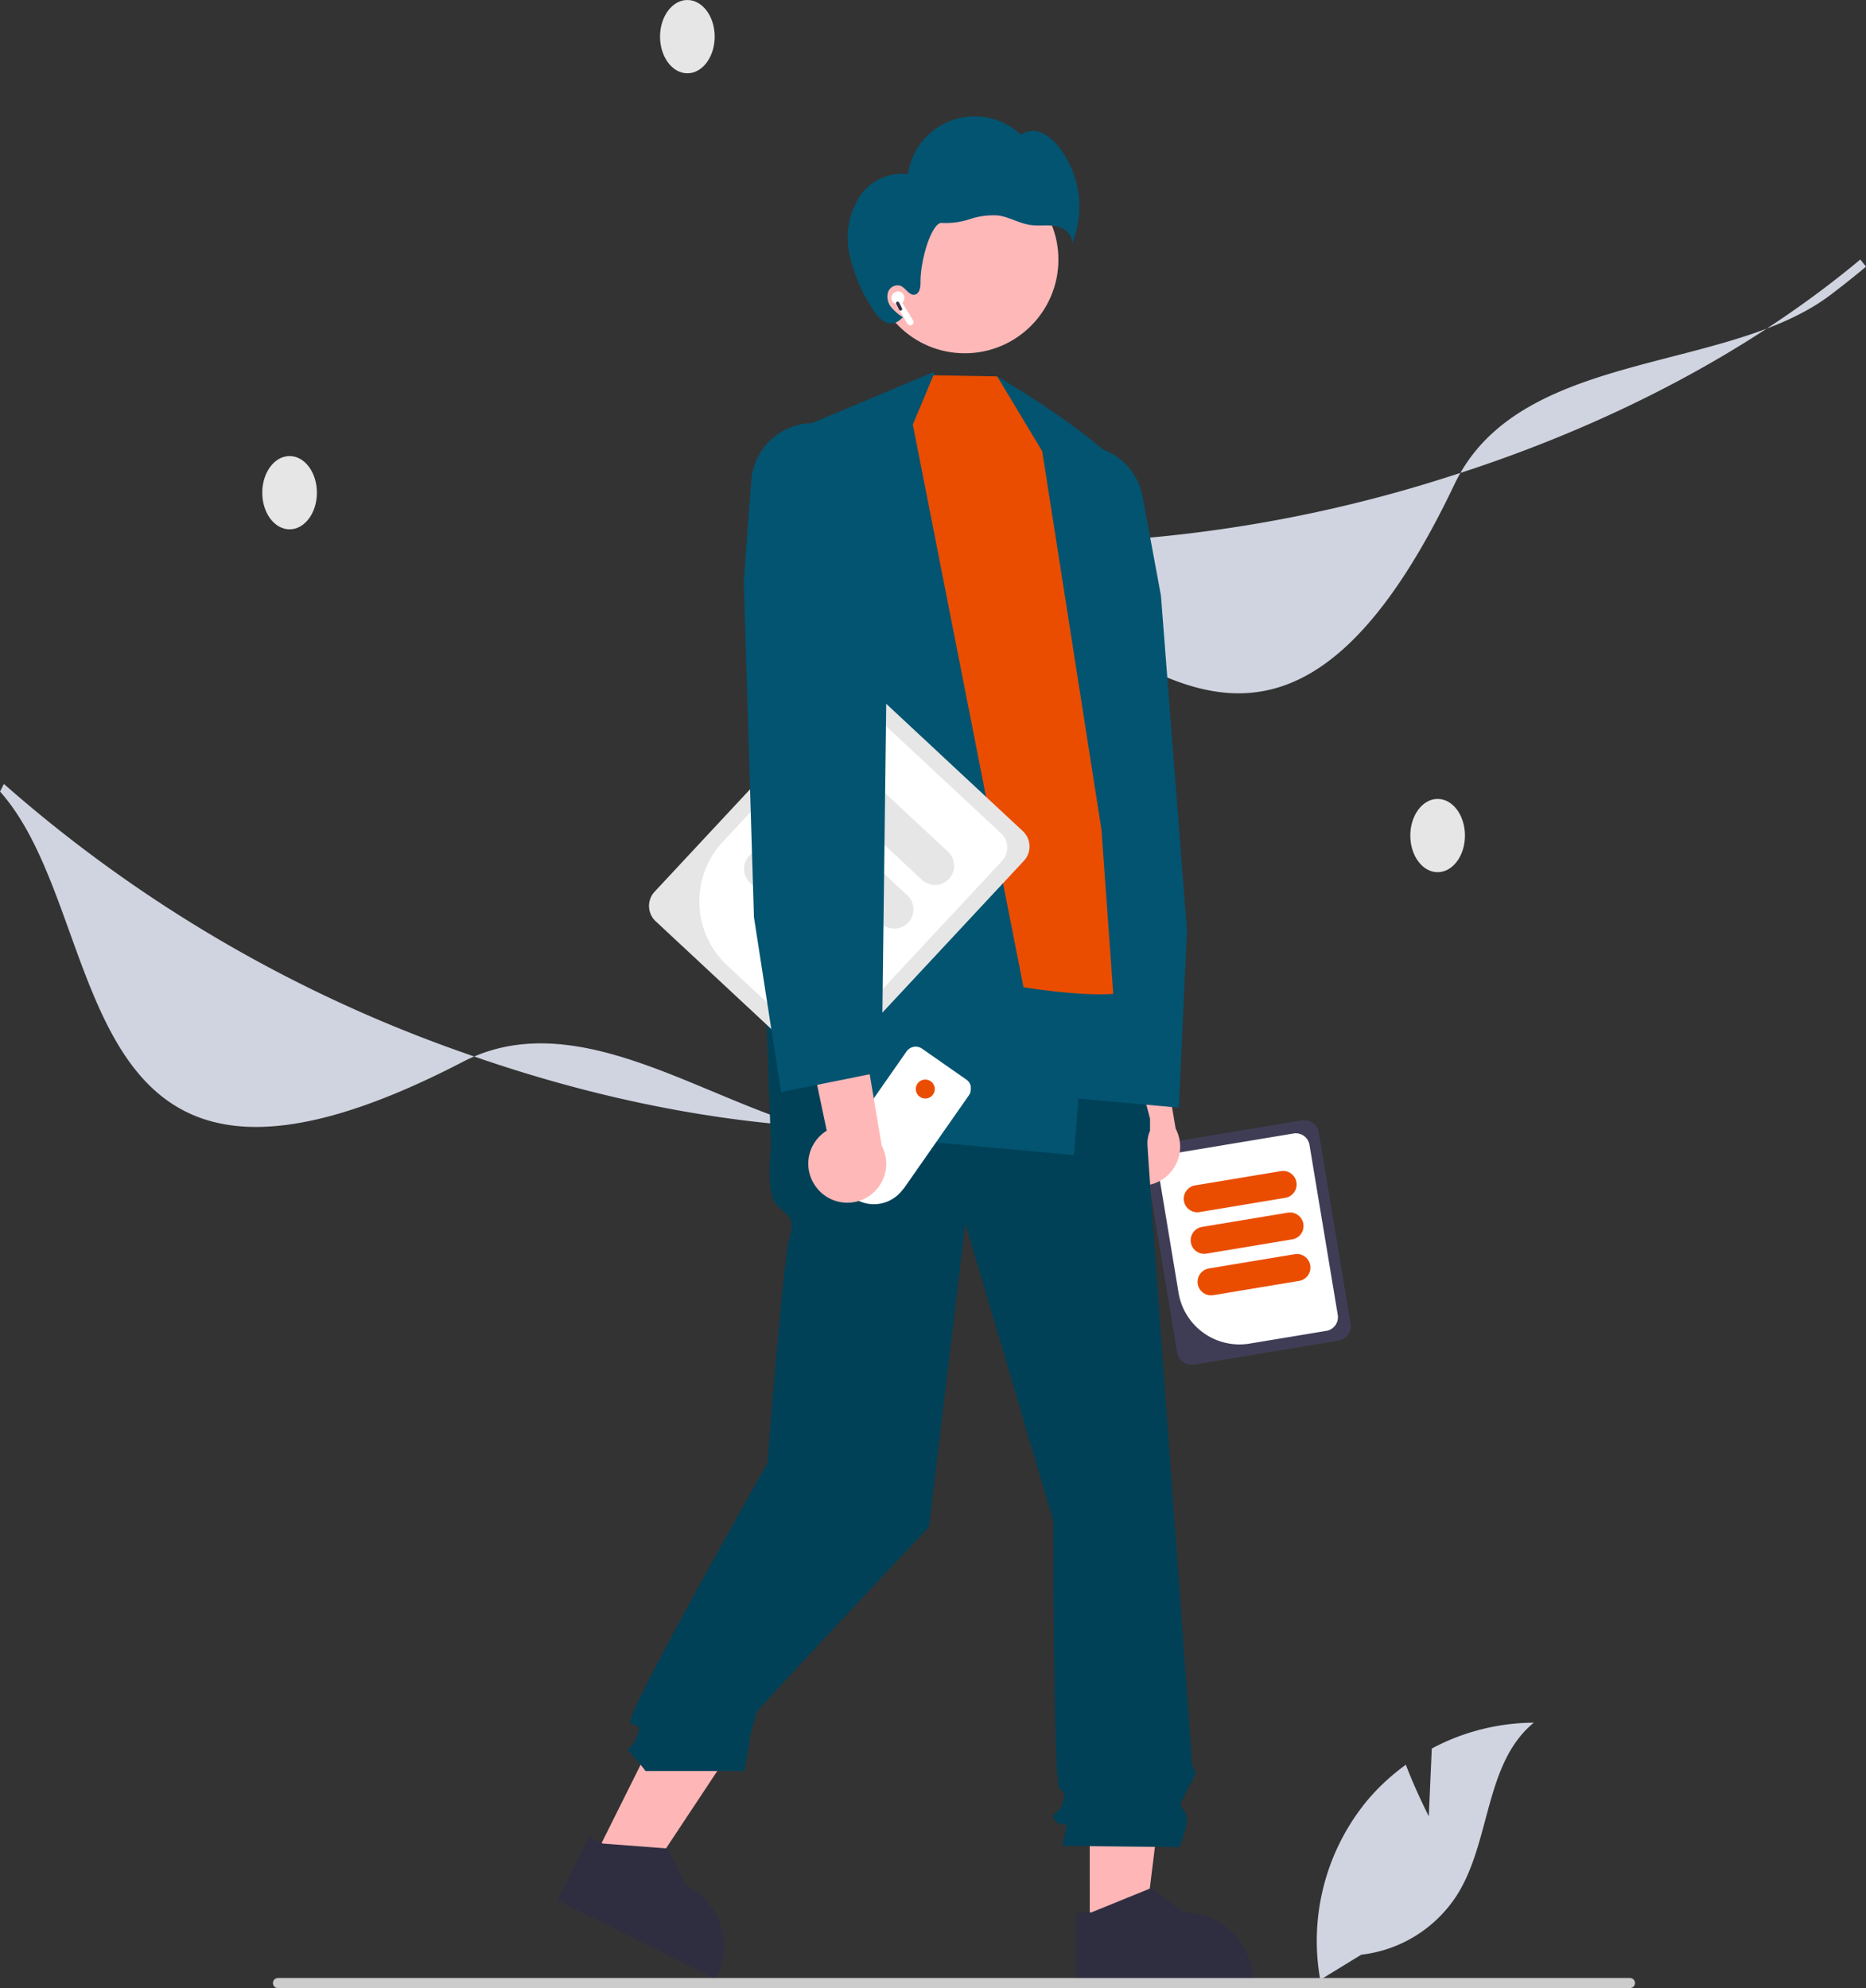 <svg xmlns="http://www.w3.org/2000/svg" width="146.286" height="155.829" viewBox="0 0 146.286 155.829">
  <rect x="0" y="0" width="146.286" height="155.829" fill="#333333" stroke="none"/>
  <g id="undraw_businessman_re_mlee" transform="translate(0)">
    <path id="Caminho_152" data-name="Caminho 152" d="M380.2,412.814c-10.246,0-22.02-11.37-32.438-5.968-31.542,16.356-27.2-11.013-36.262-21.192l.3-.6a109.032,109.032,0,0,0,36.1,21.094c12.307,4.369,24.707,6.394,35.854,5.86l.019.717Q382,412.814,380.2,412.814Z" transform="translate(-311.496 -323.608)" fill="#d0d4e0"/>
    <path id="Caminho_153" data-name="Caminho 153" d="M667.579,225.686c-8.167,6.186-24.418,4.232-29.462,14.828-15.269,32.082-28.332,7.643-41.7,5l-.123-.655a109.031,109.031,0,0,0,41.515-4.981c12.449-3.948,23.556-9.82,32.12-16.976l.448.56Q669.019,224.6,667.579,225.686Z" transform="translate(-524.089 -202.562)" fill="#d0d4e0"/>
    <ellipse id="Elipse_12" data-name="Elipse 12" cx="2.142" cy="2.872" rx="2.142" ry="2.872" transform="translate(20.56 35.747)" fill="#e6e6e6"/>
    <ellipse id="Elipse_13" data-name="Elipse 13" cx="2.142" cy="2.872" rx="2.142" ry="2.872" transform="translate(110.562 62.62)" fill="#e6e6e6"/>
    <ellipse id="Elipse_14" data-name="Elipse 14" cx="2.142" cy="2.872" rx="2.142" ry="2.872" transform="translate(51.744 0)" fill="#e6e6e6"/>
    <path id="Caminho_154" data-name="Caminho 154" d="M668.106,507.2l-2.49-14.977a1.16,1.16,0,0,1,.953-1.333l11.311-1.881a1.16,1.16,0,0,1,1.333.953l2.49,14.977a1.16,1.16,0,0,1-.953,1.333l-11.311,1.881A1.16,1.16,0,0,1,668.106,507.2Z" transform="translate(-575.825 -401.19)" fill="#3f3d56"/>
    <path id="Caminho_155" data-name="Caminho 155" d="M671.182,505.563l-1.6-9.629a1.087,1.087,0,0,1,.893-1.249l9.721-1.616a1.087,1.087,0,0,1,1.249.893l2.216,13.328a1.087,1.087,0,0,1-.893,1.249l-6.022,1A4.841,4.841,0,0,1,671.182,505.563Z" transform="translate(-578.787 -404.224)" fill="#fff"/>
    <path id="Caminho_156" data-name="Caminho 156" d="M677.553,507.041a1.062,1.062,0,0,1,.872-1.22l6.743-1.121a1.061,1.061,0,0,1,.348,2.093l-6.743,1.121a1.062,1.062,0,0,1-1.22-.872Z" transform="translate(-584.737 -412.907)" fill="#ea4d00"/>
    <path id="Caminho_157" data-name="Caminho 157" d="M679.688,519.881a1.062,1.062,0,0,1,.872-1.22l6.743-1.121a1.061,1.061,0,0,1,.348,2.093l-6.743,1.121a1.062,1.062,0,0,1-1.22-.872Z" transform="translate(-586.331 -422.491)" fill="#ea4d00"/>
    <path id="Caminho_158" data-name="Caminho 158" d="M681.823,532.722a1.062,1.062,0,0,1,.872-1.22l6.743-1.121a1.061,1.061,0,0,1,.348,2.093l-6.743,1.121A1.062,1.062,0,0,1,681.823,532.722Z" transform="translate(-587.925 -432.077)" fill="#ea4d00"/>
    <path id="Caminho_159" data-name="Caminho 159" d="M645.732,436.262a3.034,3.034,0,0,1,.682-4.6l-3.945-18.786,5.229,2.011,3.027,17.948a3.05,3.05,0,0,1-4.994,3.43Z" transform="translate(-558.559 -344.372)" fill="#ffb8b8"/>
    <path id="Caminho_160" data-name="Caminho 160" d="M336.976,547.932h4.3l2.048-16.6h-6.353Z" transform="translate(-251.543 -396.624)" fill="#ffb6b6"/>
    <path id="Caminho_161" data-name="Caminho 161" d="M644.143,728.283h1.212l4.73-1.924,2.535,1.923h0a5.4,5.4,0,0,1,5.4,5.4v.176H644.143Z" transform="translate(-559.809 -578.381)" fill="#2f2e41"/>
    <path id="Caminho_162" data-name="Caminho 162" d="M183.573,530.992l3.852,1.92,9.239-13.945-5.686-2.834Z" transform="translate(-137.033 -385.281)" fill="#ffb6b6"/>
    <path id="Caminho_163" data-name="Caminho 163" d="M486.34,710.524l1.084.54,5.091.388,1.411,2.852h0a5.4,5.4,0,0,1,2.425,7.244l-.078.157-12.422-6.191Z" transform="translate(-440.155 -566.56)" fill="#2f2e41"/>
    <path id="Caminho_164" data-name="Caminho 164" d="M543.743,442.078l-27.368.714.476,13.327s-.476,3.57.476,4.522,1.428.952.952,2.618-1.706,17.583-1.706,17.583S505.34,500.7,505.816,501.178s.952,0,.476,1.19-.952.714-.476,1.19a17.529,17.529,0,0,1,1.19,1.428h7.757s.434-2.38.434-2.618.476-1.666.476-1.9,13.553-14.6,13.553-14.6l2.856-23.8,6.9,23.322s0,20.466.476,20.942.476.238.238,1.19-1.19.714-.476,1.428.952-.476.714.714l-.238,1.19,9.143.1s.952-2.006.476-2.72-.447-.519.133-1.687.819-1.406.581-1.644-.238-1.5-.238-1.5-3.431-46.806-3.431-47.52a2.374,2.374,0,0,1,.2-1.071v-.969l-.912-3.434Z" transform="translate(-456.404 -366.172)" fill="#004158"/>
    <path id="Caminho_165" data-name="Caminho 165" d="M727.45,682.616l.236-5.31a17.148,17.148,0,0,1,8-2.025c-3.842,3.141-3.362,9.2-5.966,13.419a10.315,10.315,0,0,1-7.564,4.767l-3.215,1.968a17.285,17.285,0,0,1,3.643-14.006,16.7,16.7,0,0,1,3.068-2.851C726.421,680.608,727.45,682.616,727.45,682.616Z" transform="translate(-615.44 -540.253)" fill="#d0d4e0"/>
    <path id="Caminho_166" data-name="Caminho 166" d="M260.244,115.052l13.708,27.723-2.682,33.646-17.517-1.6-3.141-55.72Z" transform="translate(-187.076 -85.884)" fill="#025471"/>
    <path id="Caminho_167" data-name="Caminho 167" d="M636.575,332.353l-8.01-.732-.012-.1-5.376-44.509,1.2-3.335a4.884,4.884,0,0,1,3.654-3.125h0a4.863,4.863,0,0,1,5.7,3.89l1.439,7.77,2.041,26.266Z" transform="translate(-544.158 -245.529)" fill="#025471"/>
    <path id="Caminho_168" data-name="Caminho 168" d="M593.763,262.563l1.616-3.865,5,.088,5.214,7.375,5.472,23.013s1.965,16.811,0,17.7-8.627-.208-8.627-.208Z" transform="translate(-522.201 -229.283)" fill="#ea4d00"/>
    <path id="Caminho_169" data-name="Caminho 169" d="M619.857,259.044s10.77,6.226,11.192,9.476,1.832,43.028,1.832,43.028l-3.809-2.461-1.041-14.5-4.648-29.682Z" transform="translate(-541.68 -229.542)" fill="#025471"/>
    <circle id="Elipse_15" data-name="Elipse 15" cx="7.34" cy="7.34" r="7.34" transform="translate(68.294 13.011)" fill="#ffb8b8"/>
    <path id="Caminho_170" data-name="Caminho 170" d="M574.514,185.052a4.04,4.04,0,0,1,3.87-1.886,5.285,5.285,0,0,1,8.856-3.083,1.644,1.644,0,0,1,1.607-.161,3.389,3.389,0,0,1,1.306,1.048,7.606,7.606,0,0,1,1.064,7.738c.183-.666-.484-1.293-1.159-1.442s-1.382-.008-2.066-.105c-.877-.125-1.665-.633-2.543-.748a5.789,5.789,0,0,0-2.2.283,5.965,5.965,0,0,1-2.2.3c-.739-.088-1.691,2.713-1.678,4.686,0,.374-.075.854-.44.933-.45.1-.711-.523-1.139-.693a.792.792,0,0,0-.972.517,1.292,1.292,0,0,0,.247,1.157,3.82,3.82,0,0,0,.925.8l-.176.147a1.049,1.049,0,0,1-1.325.165,2.859,2.859,0,0,1-.951-1.083,12.744,12.744,0,0,1-1.745-4.181A6.089,6.089,0,0,1,574.514,185.052Z" transform="translate(-507.206 -169.524)" fill="#025471"/>
    <path id="Caminho_171" data-name="Caminho 171" d="M512.625,370.49l14.665-15.734a1.644,1.644,0,0,1,2.321-.082l11.882,11.075a1.644,1.644,0,0,1,.082,2.321L526.91,383.8a1.644,1.644,0,0,1-2.321.082L512.707,372.81A1.644,1.644,0,0,1,512.625,370.49Z" transform="translate(-461.305 -300.599)" fill="#e6e6e6"/>
    <path id="Caminho_172" data-name="Caminho 172" d="M529.582,371.737l9.428-10.115a1.539,1.539,0,0,1,2.173-.076l10.212,9.518a1.54,1.54,0,0,1,.076,2.173l-13.05,14a1.54,1.54,0,0,1-2.173.076l-6.326-5.9a6.858,6.858,0,0,1-.34-9.681Z" transform="translate(-472.921 -305.749)" fill="#fff"/>
    <path id="Caminho_173" data-name="Caminho 173" d="M567.136,378.865a1.5,1.5,0,0,1,2.124-.075l7.084,6.6a1.5,1.5,0,0,1-2.049,2.2l-7.084-6.6A1.5,1.5,0,0,1,567.136,378.865Z" transform="translate(-502.024 -318.629)" fill="#e6e6e6"/>
    <path id="Caminho_174" data-name="Caminho 174" d="M554.563,392.355a1.5,1.5,0,0,1,2.124-.075l7.084,6.6a1.5,1.5,0,1,1-2.049,2.2l-7.084-6.6A1.5,1.5,0,0,1,554.563,392.355Z" transform="translate(-492.639 -328.699)" fill="#e6e6e6"/>
    <path id="Caminho_175" data-name="Caminho 175" d="M541.99,405.844a1.5,1.5,0,0,1,2.124-.075l7.084,6.6a1.5,1.5,0,0,1-2.049,2.2l-7.084-6.6A1.5,1.5,0,0,1,541.99,405.844Z" transform="translate(-483.253 -338.768)" fill="#e6e6e6"/>
    <path id="Caminho_176" data-name="Caminho 176" d="M577.883,470.043l-5.07,7.26-.236.285a2.816,2.816,0,0,1-1.607.96q-.134.027-.269.04a2.747,2.747,0,0,1-.334.014c-.064,0-.128,0-.191-.01a2.808,2.808,0,0,1-1.059-.309l-2.163-1.511a.868.868,0,0,1-.346-.5.879.879,0,0,1-.021-.308.866.866,0,0,1,.151-.4l6.243-8.939a.873.873,0,0,1,1.213-.215l3.474,2.426.024.017.015.012.02.016.025.021.022.02,0,0,.027.027.025.028.018.021h0c.017.021.033.043.047.065l.013.021,0,0,.01.017c.01.017.019.035.028.053a.885.885,0,0,1,.039.091c0,.01.007.02.01.03s.005.017.007.025v.005c0,.007,0,.015.006.022s.007.028.01.042l0,.012s0,.008,0,.012,0,.008,0,.011v.006c0,.012,0,.023,0,.035s0,.029,0,.043,0,.024,0,.036,0,.021,0,.032a.074.074,0,0,1,0,.008c0,.011,0,.022,0,.033,0,.028,0,.055-.009.082,0,.01,0,.02-.006.03s-.005.024-.008.036l0,.013-.005.02L578,469.8l-.006.017-.011.03-.007.018a.877.877,0,0,1-.063.125l-.009.015Z" transform="translate(-501.91 -384.214)" fill="#fff"/>
    <circle id="Elipse_16" data-name="Elipse 16" cx="0.744" cy="0.744" r="0.744" transform="translate(71.795 84.617)" fill="#ea4d00"/>
    <path id="Caminho_177" data-name="Caminho 177" d="M554.847,441.53a3.034,3.034,0,0,1,.682-4.6l-3.945-18.786,5.229,2.011,3.027,17.948a3.05,3.05,0,0,1-4.994,3.43Z" transform="translate(-490.716 -348.304)" fill="#ffb8b8"/>
    <path id="Caminho_178" data-name="Caminho 178" d="M544.407,325.927l-2.128-13.712-.8-26.335.594-7.893a4.863,4.863,0,0,1,9.219-1.767l1.555,3.187-.555,44.931Z" transform="translate(-483.173 -240.325)" fill="#025471"/>
    <path id="Caminho_179" data-name="Caminho 179" d="M502.682,754.612a.393.393,0,0,1-.394.394H396.3a.394.394,0,1,1,0-.788H502.288a.393.393,0,0,1,.394.394Z" transform="translate(-374.508 -599.177)" fill="#ccc"/>
    <path id="Caminho_180" data-name="Caminho 180" d="M587.154,233.273a.507.507,0,1,1,.847.4l.852,1.4a.254.254,0,0,1-.433.264l-.958-1.575A.506.506,0,0,1,587.154,233.273Z" transform="translate(-517.267 -209.946)" fill="#fff"/>
    <rect id="Retângulo_247" data-name="Retângulo 247" width="0.254" height="0.761" rx="0.127" transform="translate(70.769 24.278) rotate(153.236)" fill="#2f2e41"/>
  </g>
</svg>

